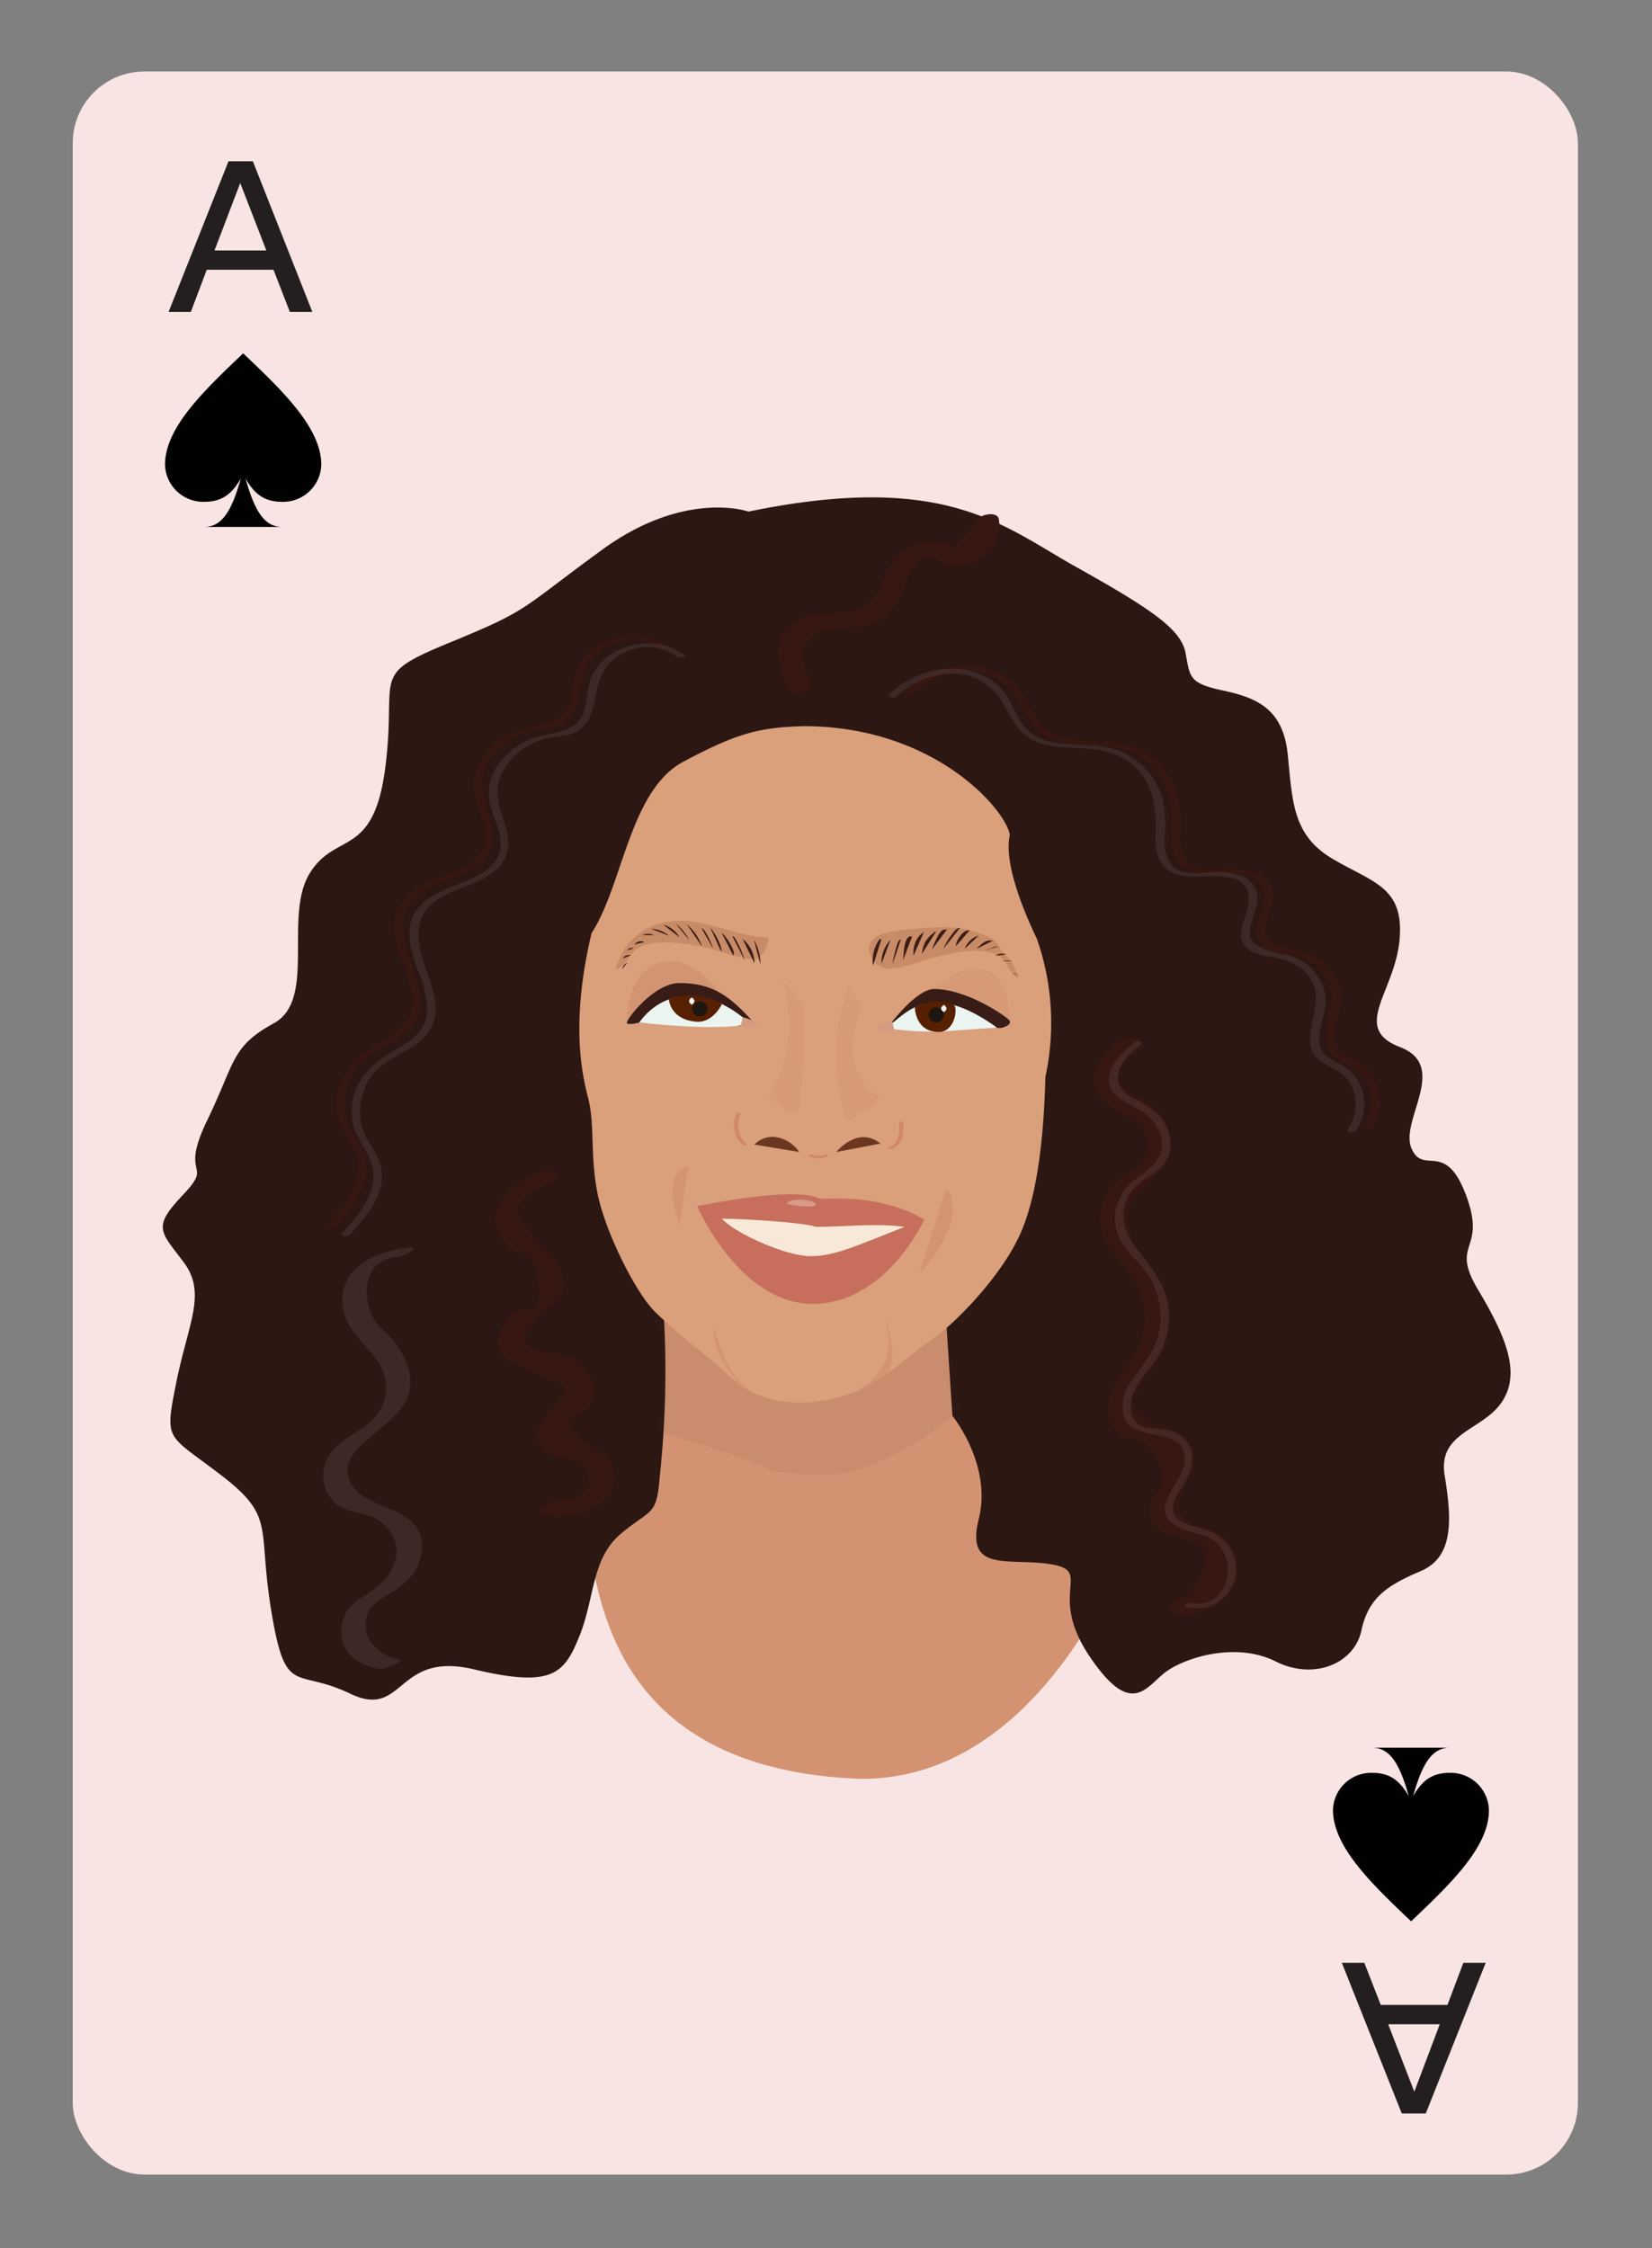<svg id="Layer_1" data-name="Layer 1" xmlns="http://www.w3.org/2000/svg" viewBox="0 0 196 266.67"><rect x="0" y="0" width="196" height="266.67" fill="#808080" stroke="none"/><defs><style>.cls-1{fill:#f8e4e3;}.cls-2{fill:#231f20;}.cls-3{fill:#010101;}.cls-4{fill:#d39372;}.cls-5{fill:#2c1712;}.cls-6{fill:#443123;opacity:0.07;}.cls-7{fill:#da9f7b;}.cls-8{fill:#d69a76;}.cls-9{fill:#d29473;}.cls-10{fill:#c76e5c;}.cls-11{fill:#f8e8d7;}.cls-12{fill:#6b3720;}.cls-13{fill:#d28867;}.cls-14{fill:#381c15;}.cls-15{fill:#ebf4f0;}.cls-16{fill:#572000;}.cls-17{fill:#1d1611;}.cls-18{fill:#d39c82;}.cls-19{fill:#d79b86;}.cls-20{opacity:0.2;}.cls-21{fill:#7d3e1f;}.cls-22{fill:#361711;}.cls-23{opacity:0.08;}.cls-24{fill:#f8f8f9;}</style></defs><title>badbitchcards</title><rect class="cls-1" x="8.63" y="8.48" width="178.58" height="249.45" rx="8.5" ry="8.5"/><path class="cls-2" d="M32.45,32H24.53l-1.89,5H20l7.11-17.87H30L37.06,37H34.39Zm-7-2.29h6.15l-3.1-8Z"/><path class="cls-3" d="M28.85,41.91c4.64,4.41,9.27,8.82,9.27,13.22a4.53,4.53,0,0,1-4.65,4.39c-2.12,0-3.27-.92-4.34-2.76,1.07,3.82,2.22,5.74,4.34,5.74H24.23c2.12,0,3.27-1.92,4.34-5.74-1.07,1.84-2.22,2.76-4.34,2.76a4.53,4.53,0,0,1-4.65-4.39C19.57,50.73,24.21,46.32,28.85,41.91Z"/><path class="cls-2" d="M163.82,237.81h7.91l1.89-5h2.65l-7.11,17.87h-2.85l-7.11-17.87h2.67Zm7,2.29H164.7l3.1,8Z"/><path class="cls-3" d="M167.42,227.89c-4.64-4.41-9.27-8.82-9.27-13.22a4.53,4.53,0,0,1,4.65-4.39c2.12,0,3.27.92,4.34,2.76-1.07-3.82-2.22-5.74-4.34-5.74H172c-2.12,0-3.27,1.92-4.34,5.74,1.07-1.84,2.22-2.76,4.34-2.76a4.53,4.53,0,0,1,4.65,4.39C176.7,219.07,172.06,223.48,167.42,227.89Z"/><path class="cls-4" d="M102.24,211c21.75,0,31.49-27.64,31.49-27.64s-19.31-6.57-20.08-22.43-36-13.92-37.18-2.32-1.87,23.38-6.17,27C71.88,193.78,76,210.09,102.24,211Z"/><path class="cls-5" d="M88.81,60.68c23.3-4.8,30.16,1.69,38.73,6.49s12.52,7.34,13.09,10.16.28,3.67,4.24,4.52,7.34,2,7.91,7.62.56,9.6,5.36,12.42,8.47,3.33,7.91,9.57-5.81,10.49.06,12.74-.06,8.7,1.35,12,4-1.1,6.49,5.6-2,5.47,1.41,11.17,5.08,9.95,2.82,13.33-7.62,3.56-6.78,8.7,1.13,9.65-2.82,11.34-6.21,3.11-7.06,7.06-5.65,5.93-10.16,3.67-10.16-.64-12.71,1-4.14,6.1-9.32-1.52.43-10.16-4.58-11-10.25,1.1-8.63-5.36S113,167.94,113,167.94l-.69-10.47s-27.85-9.13-33.52-.86a117.11,117.11,0,0,1-.5,18.38c-.39,4.85-.87,3.85-4.51,6.83S70.6,189.43,68.77,194s-3.25,6.21-12.56,4-8.19,6-14.68,2.88-7.62.51-9.32-9.66S32.77,180,26.27,175s-6.78-3.9-5.36-11,3.67-10.6.85-14.33-3.67-4.12,0-8-.56-1.8,2.82-8.78,2.82-8.73,7.91-11.52,1.13-12.68,4.24-17.76,7.62-1.69,9-12.71-2-10.73,7.62-14.68,8.19-3.8,18.07-11S88.81,60.68,88.81,60.68Z"/><path class="cls-6" d="M96.19,174.94c8.75.7,17.82-7.86,17.82-7.86a60.21,60.21,0,0,1-1.63-14.52c.25-7-34.31,1-34.31,1s.92,12.48,0,16.26C96.19,174.94,87.41,174.24,96.19,174.94Z"/><path class="cls-7" d="M95.33,86.13c15.55,0,24,9.92,24.48,12.89-.76,3.38,1.74,9.27,3.22,12.36a30.14,30.14,0,0,1,1,16.35c-.15,5.89-.74,13.55-2.95,18.56s-7.85,10.9-11.07,13-6.46,6.38-13.63,7-9.76-3.19-11.25-4.38-5.18-4.08-7.47-6.37-5.87-9.46-6.77-14-.3-8.16-1.1-11.25-2.09-9.16.4-19.62C73.9,105,74.7,93.74,81.07,90.35S90,86.29,95.33,86.13Z"/><path class="cls-8" d="M119.73,121c0-7.45-5.1-7.28-8.93-3.69Z"/><path class="cls-9" d="M74.36,121.36c0-7.58,6.11-10.15,11-3.66h0l-11,3.66"/><path class="cls-10" d="M97.29,142.19c2.53,0,7.39-.4,12.38,2.46,0,0-4.53,10-13.24,10s-13.71-11.58-13.71-11.58S94.3,140.6,97.29,142.19Z"/><path class="cls-11" d="M96.76,145.52c3.53,0,6.92-.47,10.58,0C102,147.58,99.15,149,96.19,149s-9-2.72-10.55-4.46C89.44,144.59,96.09,145.12,96.76,145.52Z"/><path class="cls-12" d="M99.22,136.64s2.52-3.17,5.25-1"/><path class="cls-12" d="M89.5,135.76a3,3,0,0,1,2.59-.88,4.11,4.11,0,0,1,2.73,1.76"/><path class="cls-13" d="M96,137.16a2.76,2.76,0,0,0,2.18,0c.31-.11-.08-.28-.25-.22a2,2,0,0,1-1.57,0c-.14-.08-.6,0-.35.18Z"/><path class="cls-5" d="M89.51,114.25a3.65,3.65,0,0,0-1.41-2.88"/><path class="cls-5" d="M88.37,113.93a12.28,12.28,0,0,0-1.06-2.47.87.87,0,0,0-.44-.45"/><path class="cls-5" d="M87,113.35a.74.74,0,0,0,0-.61,5.74,5.74,0,0,0-1.41-2.15"/><path class="cls-5" d="M85.57,112.88a1.06,1.06,0,0,0-.06-.61A7.1,7.1,0,0,0,84.25,110"/><path class="cls-5" d="M84.6,112.5a8.33,8.33,0,0,0-1-2.08.67.67,0,0,0-.37-.32"/><path class="cls-5" d="M83.3,112.28a6.15,6.15,0,0,0-1.82-2.66"/><path class="cls-5" d="M81.75,111.48a5.67,5.67,0,0,0-1.56-1.91"/><path class="cls-5" d="M80.62,111.17a3.19,3.19,0,0,0-1.92-1.49"/><path class="cls-5" d="M79.4,111a3.59,3.59,0,0,0-2.13-.83"/><path class="cls-5" d="M77.59,110.91a1.63,1.63,0,0,0-1.38,0"/><path class="cls-5" d="M76.46,111.73a.94.94,0,0,0-1.16.29"/><path class="cls-5" d="M75.2,112.49a.69.69,0,0,0-.8.22"/><path class="cls-5" d="M74.82,113.31a.84.84,0,0,0-.93.37"/><path class="cls-5" d="M74.44,114.18a1.12,1.12,0,0,0-.63.77"/><path class="cls-5" d="M90.21,114.36a5.53,5.53,0,0,0-.76-2.88"/><path class="cls-5" d="M103.58,114.53a4.24,4.24,0,0,1,.69-3c.07-.1.23-.2.3-.1"/><path class="cls-5" d="M104.58,114.32a4,4,0,0,1,1.07-2.85"/><path class="cls-5" d="M105.89,114.36a14.76,14.76,0,0,1,.57-2.39c.08-.23.2-.5.43-.55"/><path class="cls-5" d="M107.14,113.9l.09-1a4.59,4.59,0,0,1,.25-1.29,1,1,0,0,1,.27-.42.51.51,0,0,1,.47-.12"/><path class="cls-5" d="M108.39,113.34a3.38,3.38,0,0,1,.22-1.58,2.39,2.39,0,0,1,1-1.19"/><path class="cls-5" d="M109.39,113.13a4,4,0,0,1,.4-1.45,4.26,4.26,0,0,1,.92-1,.71.71,0,0,1,.37-.21"/><path class="cls-5" d="M110.57,112.63a11.69,11.69,0,0,1,.7-1.6,1.94,1.94,0,0,1,.41-.58.74.74,0,0,1,.66-.18"/><path class="cls-5" d="M111.93,112.54a8,8,0,0,1,1.3-2.08,1,1,0,0,1,.69-.42"/><path class="cls-5" d="M113.4,112.24a2,2,0,0,1,.38-1,2.58,2.58,0,0,1,.52-.63,1.12,1.12,0,0,1,.75-.27"/><path class="cls-5" d="M114.46,112.54a2.53,2.53,0,0,1,1.65-1.57"/><path class="cls-5" d="M115.89,112.53a4.17,4.17,0,0,1,.83-.74,1.4,1.4,0,0,1,1.07-.21"/><path class="cls-5" d="M117.18,112.6s0,0,0,.06.06,0,.09,0a1.76,1.76,0,0,1,1.19-.37"/><path class="cls-5" d="M118.11,113.36a1.37,1.37,0,0,1,1.26-.15"/><path class="cls-5" d="M118.91,114a2.49,2.49,0,0,1,1.18,0"/><path class="cls-5" d="M119.88,114.82l.68.08"/><path class="cls-5" d="M120.09,115.5a1.49,1.49,0,0,1,.68.13"/><path class="cls-13" d="M105.72,136.3c1.35-.34,1.58-2,1.43-3.16,0-.18-.52-.16-.5,0,.13,1,0,2.64-1.18,2.94-.31.08.08.26.25.22Z"/><path class="cls-13" d="M88.59,135.7a3,3,0,0,1-.72-3.54c.08-.17-.42-.22-.48-.07a3.12,3.12,0,0,0,.77,3.74c.12.1.6,0,.43-.13Z"/><path class="cls-14" d="M110.8,117.31c3.89,0,8.45,3.15,8.93,3.69s-.87,1-1.16.93-13-.38-13-.38S108.68,117.34,110.8,117.31Z"/><path class="cls-14" d="M80.62,116.6c4.5,0,6.47,2.12,9.24,5.15l-14-.47s-1.25.35-1.48.08S77.53,116.6,80.62,116.6Z"/><path class="cls-9" d="M81.63,138.28a2.94,2.94,0,0,0-1.51,1.37s-1,1.53.53,5.65"/><path class="cls-9" d="M109.06,151.15s4-4.35,4-7.77c-.06-2.26-.83-2.26-.83-2.26"/><path class="cls-8" d="M99.22,124.43c0,4.58.78,7.52,1.31,8.46,1.32-.35,3.93-2.64,3.93-2.64s-5.65-2.76-2.23-10.77l-1.53-2.62A26.17,26.17,0,0,0,99.22,124.43Z"/><path class="cls-8" d="M94.83,131.41s1-10.09.5-12.23c-2-3-2.44-2.57-2.44-2.57s2.5,7-1.74,13.28C94.3,133.14,94.83,131.41,94.83,131.41Z"/><path class="cls-15" d="M88.09,120.65c-3.86-3.11-9-3.79-12.25.62,0,0,8.08,1,12.36.31l.23-.49Z"/><path class="cls-15" d="M105.59,121.55c2-1.38,4.78-5.36,12.7.34,0,0-4.25.27-6.54.46a36.76,36.76,0,0,1-6.16-.34Z"/><path class="cls-16" d="M82.72,121.19c1.92.08,2.93-2.09,2.93-2.09a8.37,8.37,0,0,0-3.29-1,7,7,0,0,0-3,.43S79.5,121,82.72,121.19Z"/><path class="cls-16" d="M111.4,122.4c1.89,0,2.26-2.82,1.79-3.17-2-1.15-4.65.24-4.65.24S108.54,122.42,111.4,122.4Z"/><circle class="cls-17" cx="83.04" cy="119.68" r="0.9"/><circle class="cls-17" cx="111.08" cy="120.38" r="0.9"/><path class="cls-18" d="M89.86,121.74c-.22.35-2,0-2,0l.26-1.09S90,121.08,89.86,121.74Z"/><path class="cls-18" d="M104.11,122.21c.22.35,2,0,2,0l-.26-1.09S103.95,121.55,104.11,122.21Z"/><path class="cls-15" d="M82.39,118.74c0,.24-.32.43-.32.43s-.32-.19-.32-.43.32-.43.32-.43S82.39,118.5,82.39,118.74Z"/><path class="cls-15" d="M112.3,119.62c0,.24-.32.43-.32.43s-.32-.19-.32-.43.32-.43.32-.43S112.3,119.38,112.3,119.62Z"/><path class="cls-19" d="M93.3,142.78c1.42.34,3.78.52,3.46,0S93.72,142,93.3,142.78Z"/><path class="cls-9" d="M104.95,156.53c1.29,3.88-.15,6.83-3.34,8.44a19.18,19.18,0,0,0,3.78-2.16C106.71,159.81,104.89,156.35,104.95,156.53Z"/><path class="cls-9" d="M84.69,157.35c-.17,2,.91,4.65,3,6.7a11.15,11.15,0,0,0,1.51.94C86.41,163.29,85.52,160.2,84.69,157.35Z"/><g class="cls-20"><path class="cls-21" d="M120.8,115.78a7.31,7.31,0,0,0-4.41-4.52,10.89,10.89,0,0,0-5.43.15c-2.07.43-5.49,2.1-7.52,1.5l1,1.29c-.8-1.61,4.87-2.11,5.57-2.18,3.11-.32,6.09-.4,8.88,1.22l-1-1.81a16,16,0,0,0-6.85-1.07c-2.47.32-4.67,1.56-7.17,1.79,0,0,.64,1.92,1.26,1.87,2.16-.2,4-1.12,6.13-1.59,2.69-.6,5.19.07,7.73.88a4.24,4.24,0,0,0-1-1.81c-2.91-1.69-6-1.69-9.26-1.34-1.65.18-6,.22-5.61,2.72a2.44,2.44,0,0,0,2.27,2c1.74.06,4-1,5.67-1.36,2.2-.52,7.26-1.81,8.49,1.12.15.36,1.56,2,1.18,1.12Z"/></g><path class="cls-22" d="M79.44,76.83c-3.59-2.69-9.61-1.41-11.16,3-.51,1.47-.29,3.71-1.4,4.87-1.43,1.5-4.26,1.32-6.09,2.21-2.53,1.23-4.76,3.69-4.58,6.66.12,1.93,1.41,3.63,1.41,5.56s-1.36,3.12-3,3.94c-2.22,1.13-5,1.65-6.69,3.6-1.84,2.1-1.12,4.75-.29,7.13a14.33,14.33,0,0,1,1.27,5.07c-.09,2.61-2.15,3.8-4.21,5-3,1.68-5.11,4.29-4.72,7.91.22,2.06,1.63,3.36,2.28,5.23,1.1,3.17-1.48,6.19-3.46,8.33-.31.34.65.49.86.25,1.94-2.1,4.37-4.86,3.77-8-.37-1.92-2-3.28-2.36-5.22a7.46,7.46,0,0,1,.78-5c1.64-3,5.33-3.27,7.21-5.9,1.58-2.21.57-4.91-.24-7.21-1.17-3.32-1.88-6.61,1.65-8.69,2-1.16,4.35-1.59,6.21-3,2-1.49,2.14-3.49,1.41-5.79-.68-2.14-1.36-3.87-.35-6a8.17,8.17,0,0,1,4.92-4c1.37-.43,3-.25,4.25-1.07a4.87,4.87,0,0,0,1.77-3.28c.42-1.89.66-3.61,2.18-5a6.13,6.13,0,0,1,7.7-.45c.25.19,1.21,0,.86-.25Z"/><g class="cls-23"><path class="cls-24" d="M81.21,77.72C77.62,75,71.6,76.31,70,80.75c-.51,1.47-.29,3.71-1.4,4.87-1.43,1.5-4.26,1.32-6.09,2.21C60,89.07,57.8,91.52,58,94.49c.12,1.93,1.41,3.63,1.41,5.56s-1.36,3.12-3,3.94c-2.22,1.13-5,1.65-6.69,3.6-1.84,2.1-1.12,4.75-.29,7.13a14.33,14.33,0,0,1,1.27,5.07c-.09,2.61-2.15,3.8-4.21,5-3,1.68-5.11,4.29-4.72,7.91.22,2.06,1.63,3.36,2.28,5.23,1.1,3.17-1.48,6.19-3.46,8.33-.31.34.65.49.86.25,1.94-2.1,4.37-4.86,3.77-8-.37-1.92-2-3.28-2.36-5.22a7.46,7.46,0,0,1,.78-5c1.64-3,5.33-3.27,7.21-5.9,1.58-2.21.57-4.91-.24-7.21-1.17-3.32-1.88-6.61,1.65-8.69,2-1.16,4.35-1.59,6.21-3,2-1.49,2.14-3.49,1.41-5.79-.68-2.14-1.36-3.87-.35-6a8.17,8.17,0,0,1,4.92-4c1.37-.43,3-.25,4.25-1.07a4.87,4.87,0,0,0,1.77-3.28c.42-1.89.66-3.61,2.18-5a6.13,6.13,0,0,1,7.7-.45c.25.19,1.21,0,.86-.25Z"/></g><path class="cls-22" d="M108.19,82.3c3.88-3.52,10-4.1,12.8,1,1.29,2.36,2.1,4,4.88,4.69,3,.7,6.3,0,9.11,1.55,3.62,2,4.16,5.6,4,9.34-.08,2.19.53,4,2.81,4.6,2.55.66,8.25-1.17,8.24,2.91,0,2-2.22,4.54.2,6.08a6.33,6.33,0,0,0,2.4.67c2.25.39,4.2,1.19,5.11,3.45,1.06,2.64-1.8,6.52.43,8.61,1.35,1.27,3.07,1.29,4,3.18a5.2,5.2,0,0,1-.47,5.32c-.2.28.77.41,1,.13a5.55,5.55,0,0,0-.4-6.91c-1.21-1.32-3.72-1.54-3.91-3.55s1-3.65.72-5.57a6,6,0,0,0-4.58-4.9,12,12,0,0,1-3.06-.86c-1.68-.85-1.5-1.74-1-3.39.35-1.13.88-2.31.38-3.49-.84-2-3.46-2.11-5.28-2-1.26,0-2.83.25-4-.32S140,100.53,140,99.23a15.22,15.22,0,0,0-.23-5,8.9,8.9,0,0,0-5.41-5.69c-3.62-1.29-8.87.46-11.3-3.21-1.11-1.67-1.51-3.46-3.16-4.74a8.42,8.42,0,0,0-3.78-1.6,10.66,10.66,0,0,0-8.78,3c-.33.3.63.47.86.25Z"/><g class="cls-23"><path class="cls-24" d="M106.33,82.63c3.88-3.52,10-4.1,12.8,1,1.29,2.36,2.1,4,4.88,4.69,3,.7,6.3,0,9.11,1.55,3.62,2,4.16,5.6,4,9.34-.08,2.19.53,4,2.81,4.6,2.55.66,8.25-1.17,8.24,2.91,0,2-2.22,4.54.2,6.08a6.33,6.33,0,0,0,2.4.67c2.25.39,4.2,1.19,5.11,3.45,1.06,2.64-1.8,6.52.43,8.61,1.35,1.27,3.07,1.29,4,3.18a5.2,5.2,0,0,1-.47,5.32c-.2.28.77.41,1,.13a5.55,5.55,0,0,0-.4-6.91c-1.21-1.32-3.72-1.54-3.91-3.55s1-3.65.72-5.57a6,6,0,0,0-4.58-4.9,12,12,0,0,1-3.06-.86c-1.68-.85-1.5-1.74-1-3.39.35-1.13.88-2.31.38-3.49-.84-2-3.46-2.11-5.28-2-1.26,0-2.83.25-4-.32s-1.58-2.24-1.56-3.54a15.22,15.22,0,0,0-.23-5,8.9,8.9,0,0,0-5.41-5.69c-3.62-1.29-8.87.46-11.3-3.21-1.11-1.67-1.51-3.46-3.16-4.74a8.42,8.42,0,0,0-3.78-1.6,10.66,10.66,0,0,0-8.78,3c-.33.3.63.47.86.25Z"/></g><path class="cls-22" d="M133.17,123.25c-1.68,1.3-3.84,3.08-3.39,5.45.66,3.53,7.32,3.43,6.26,7.94-.37,1.57-3.26,2.84-4.27,4.24a6.41,6.41,0,0,0-1.17,2.75c-.67,4,2.74,5.83,4.31,9a8.49,8.49,0,0,1-.38,8.25c-.84,1.5-2.24,2.76-2.81,4.42-.79,2.3-.18,4.54,2.19,5.37.28.1,1.23.12,1.45.23,1.29.65,2.86,3.44,2.48,4.91-.31,1.2-1.59,2.07-1.46,3.45a3,3,0,0,0,1.28,2.31,6.46,6.46,0,0,0,1.79.7,7.83,7.83,0,0,1,1.57.51q4.17.95-.34,6.68c-1.39-.17-3,1.82-1,2.06,5,.61,9.76-4.68,5.66-9.08-1.38-1.48-3.55-1.09-4.74-2.22-2-1.88,1.18-5.12,1.08-7.27-.13-2.81-2.17-3.1-4.15-4a1.87,1.87,0,0,1-1.89-1.34q-2.47-1.17-.36-3c.37-1.33,1.5-2.15,2.1-3.33a11.05,11.05,0,0,0,1.43-5.39c-.06-4.62-4.13-6.31-4.92-10.32-1-4.81,5.49-5.58,5.08-10.28a6.3,6.3,0,0,0-1.81-3.72c-1.7-1.71-7.68-2.64-2.07-7,1.55-1.21-.8-2.14-1.91-1.27Z"/><g class="cls-23"><path class="cls-24" d="M134.53,123.76c-2.18,1.62-4.58,4.45-1.58,6.59,1.6,1.14,3.34,1.45,4.33,3.36,1.35,2.62.19,4.26-2,5.74-2.36,1.6-3.76,4.25-2.59,7.1.81,2,2.7,3.24,3.75,5a9.35,9.35,0,0,1,1.12,6.15c-.4,2.47-1.87,4-3.19,5.94a5.22,5.22,0,0,0-1.13,4c.88,4,7.62,1,7.31,5.8-.16,2.4-4.37,5.42-1.16,7.46,1.92,1.22,4.13.65,5.59,2.88,1.76,2.71.09,7.14-3.83,6.36-.47-.09-.92.35-.27.48a4.66,4.66,0,0,0,4.1-8.1,6.82,6.82,0,0,0-2.9-1.37c-1.27-.37-3-.77-2.92-2.39a5.93,5.93,0,0,1,1.19-2.54c1.23-2,1.85-4.43-.42-6a4.79,4.79,0,0,0-2.14-.68c-1.32-.23-2.83,0-3.43-1.46a4.23,4.23,0,0,1,.32-3.31c.74-1.6,2.17-2.79,3-4.36a9.46,9.46,0,0,0,1-4.21c0-3.36-1.76-5.48-3.75-8-1.35-1.68-2.09-3.58-1.34-5.71.67-1.9,2.17-2.5,3.65-3.59,2.21-1.63,2-4.57.3-6.56a10.45,10.45,0,0,0-3.24-2.15c-3.25-1.87-1.16-4.68,1.1-6.36.34-.25-.61-.44-.86-.25Z"/></g><path class="cls-22" d="M64.1,139c-4,1.68-7.23,4.68-4,8.66,1.36,1.67,3.09.17,3.68,3.74,1,5.89-2.14,2.83-3.52,4.86-.84,1.24-1.58,2.08-1,3.69s1.64,1.63,2.93,2.29c6,3,5.76,1.47,3,5.2-1,1.43-2.38,2.59-.76,4.45a5.09,5.09,0,0,0,1.68.92,17.21,17.21,0,0,1,3,.7q2.52,3.81-2.77,4.51c-1-.17-3.42,1.43-1.74,1.71,3.36.56,8.9-.73,8.17-5.32-.37-2.35-1.9-2.17-3.23-3.29-4.5-3.8-.68-2.19.61-4.71.95-1.84-.16-4.07-1.74-5.15-2.41-1.65-9.1.17-4.57-5,1.38-1.57,3-1.58,3-4.24.07-4.88-10.93-7.77-1.61-11.67,1.85-.77.18-2-1.2-1.38Z"/><path class="cls-22" d="M96.25,80.86a7.53,7.53,0,0,1-.92-3.32c.2-2.06,2-2.75,4-3a26.6,26.6,0,0,0,3.57-.29c2.32-.67,3.4-2.07,4.3-4.24.33-.79.48-2.09,1.07-2.71,2.4-2.56,2.79-.29,4.54-.27a7,7,0,0,0,2.37-.2,4.6,4.6,0,0,0,3.32-5.25c-.17-1.15-3.08-.46-2.9.78l-2.37,2.5a3.58,3.58,0,0,0-1.29-.45c-.56,0-1.13-.17-1.69-.13a6.46,6.46,0,0,0-2.58.76c-4.09,2.27-1.93,7-7.86,7.61-2.24.24-4.42-.14-6.2,1.62-2.09,2.08-1.19,5-.23,7.41.46,1.15,3.33.31,2.9-.78Z"/><g class="cls-23"><path class="cls-24" d="M48.39,148c-4,.35-8.74,2.72-7.61,7.6.85,3.66,5.22,5.06,5,9.22-.25,4.78-4.77,4.62-6.77,7.88a4.43,4.43,0,0,0,.73,5.56c1.49,1.39,3.79,1,5.39,2.21,2.72,2.08,2.31,5.1.21,7.22-1.86,1.88-4.64,2.28-4.83,5.48-.18,2.86,2,4.33,4.5,4.78.67.12,3.14-1,2.39-1.1-2.5-.45-4.89-2.7-3.74-5.54.54-1.33,2.33-2,3.34-2.79,1.37-1,2.47-1.94,2.88-3.75,1.49-6.58-6.91-5.07-8.49-9.34-1.45-3.93,6.21-6.29,7.11-10.14.55-2.35-.27-4.1-1.6-6-.86-1.19-2-1.72-2.72-3.19-1.14-2.28-1.16-6.67,2.94-7,.75-.06,3.15-1.3,1.26-1.13Z"/></g><g class="cls-20"><path class="cls-21" d="M74.86,113.38c1.07-2.51,7.16-1.4,8.8-1,2.05.5,3.91,1.33,6,1.41.76,0,2-2.59,1.27-2.61-4.38-.17-8.14-2.9-12.67-1.64a7.41,7.41,0,0,0-5,4.69c-.74,1.75,1.2-.14,1.51-.86Z"/></g></svg>
